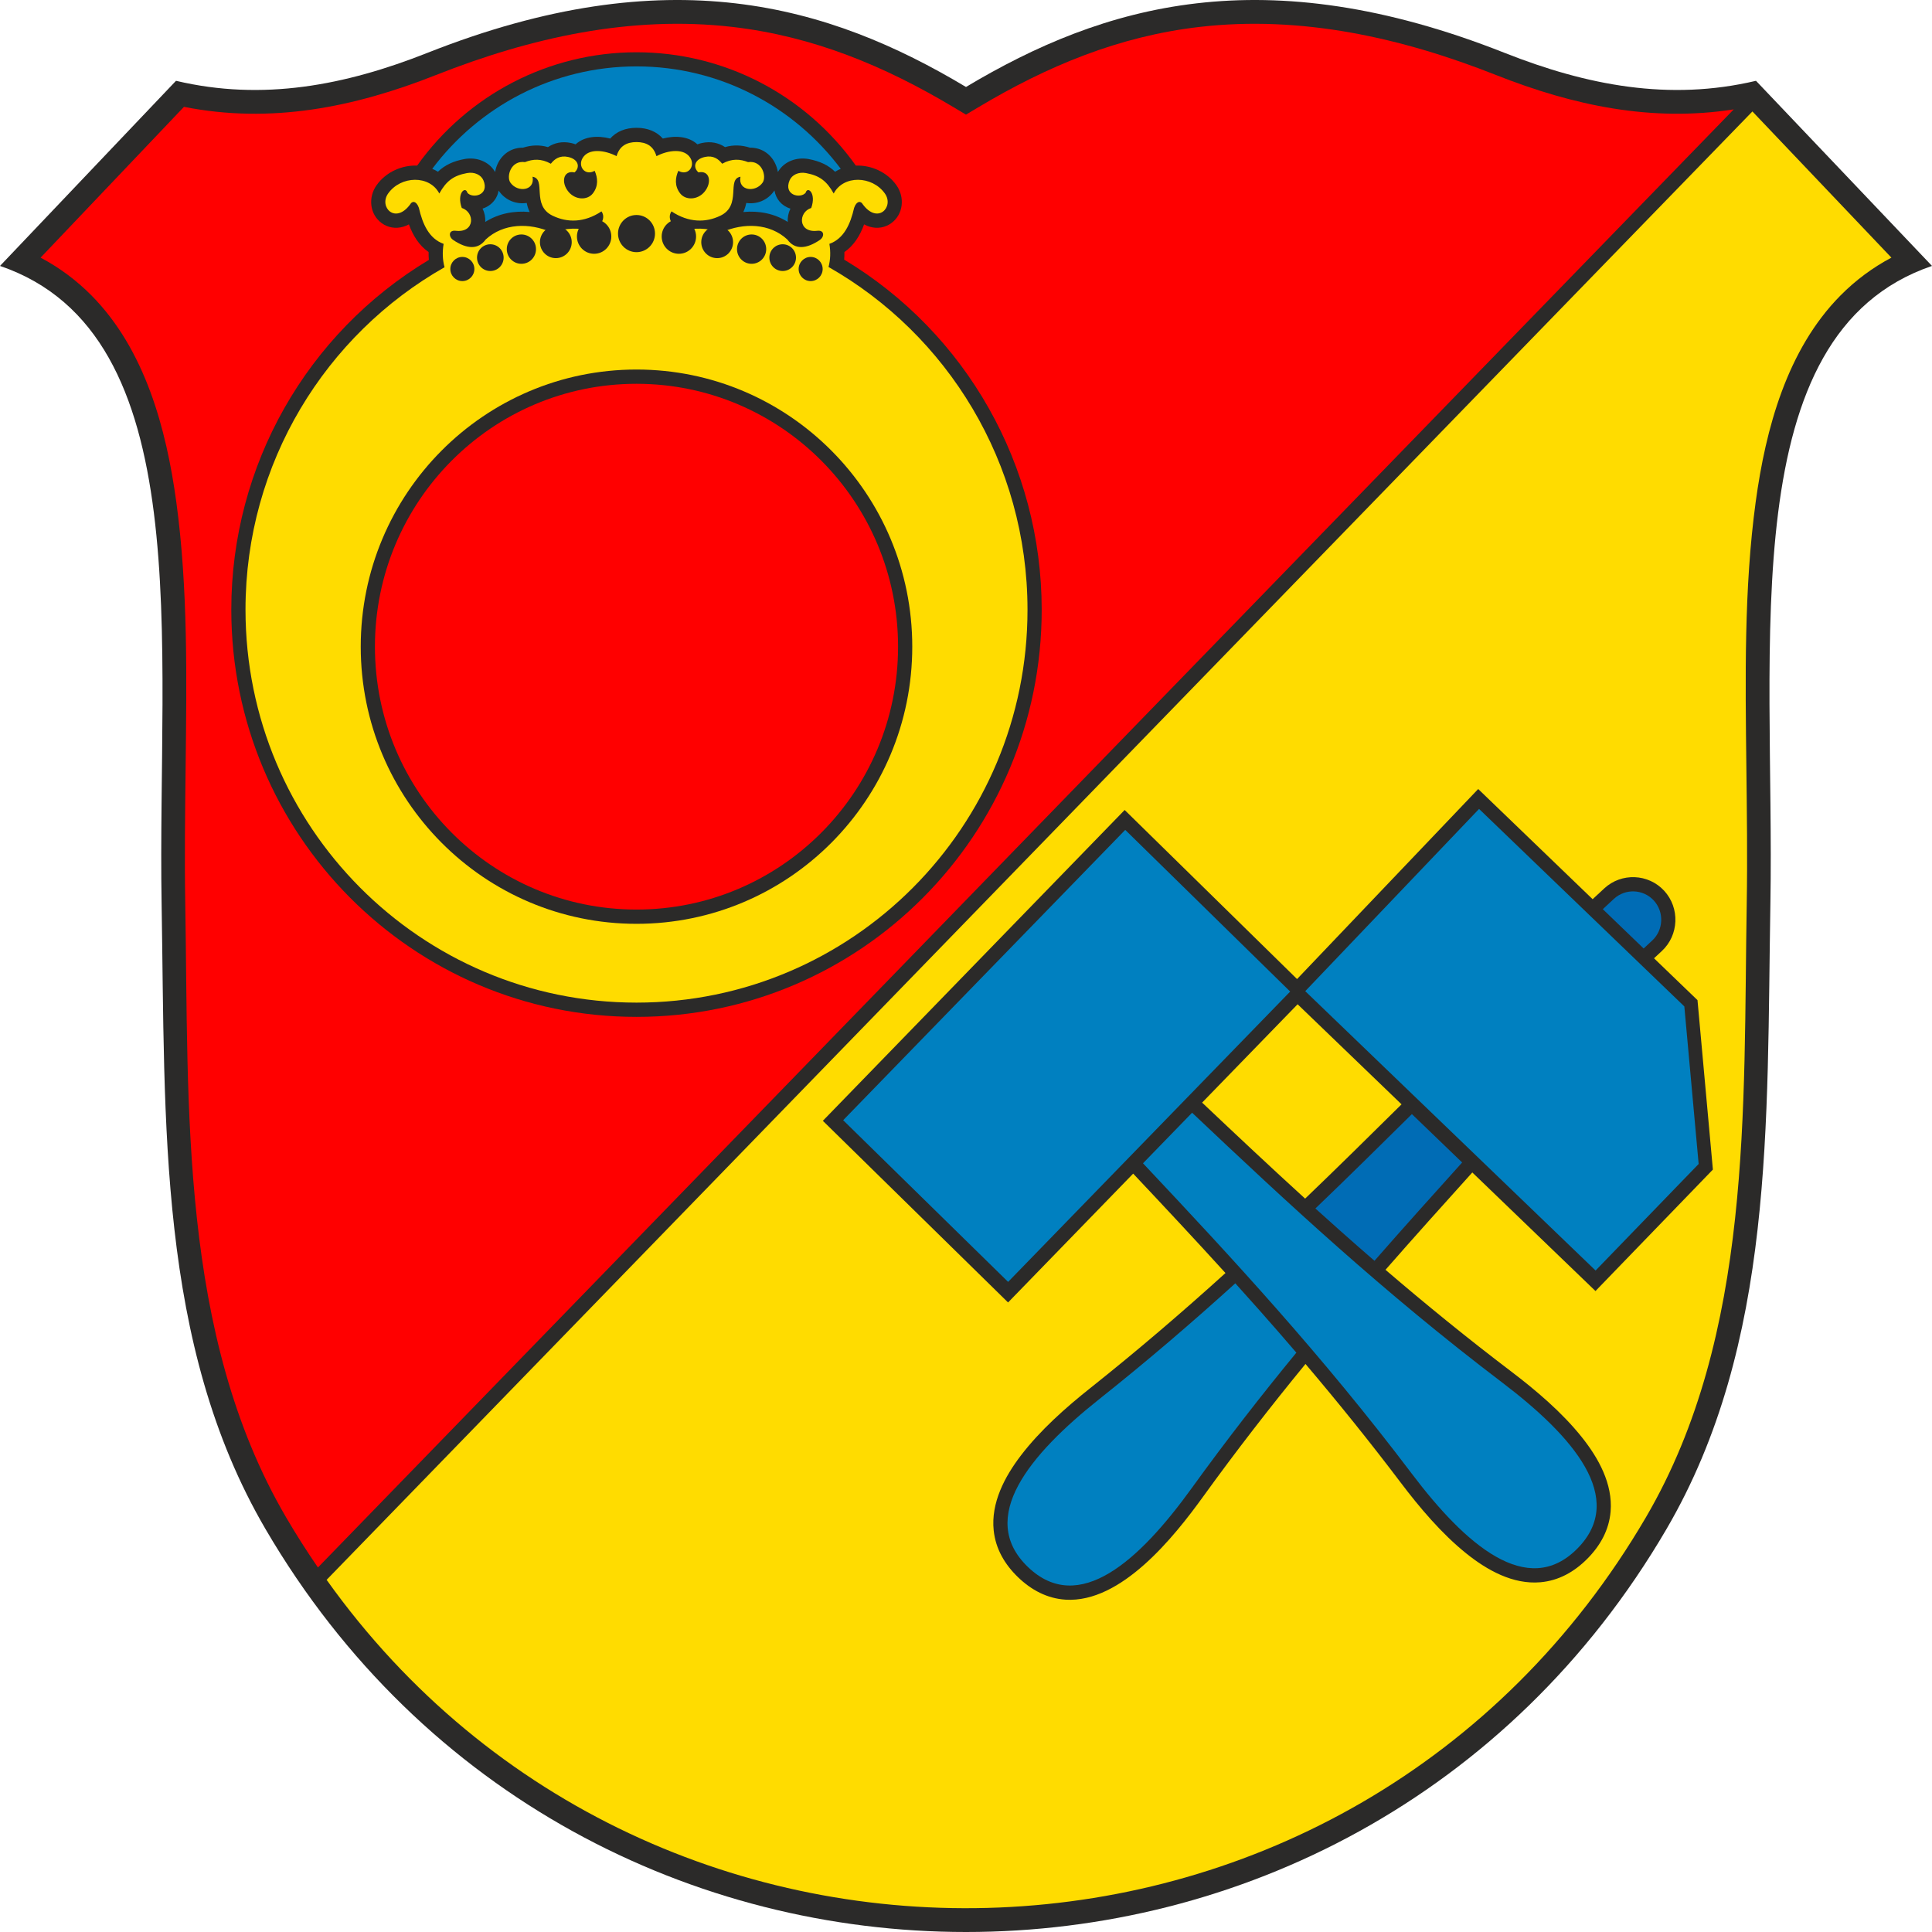 <?xml version="1.0" encoding="UTF-8" standalone="no"?>
<svg
   xmlns:dc="http://purl.org/dc/elements/1.1/"
   xmlns:cc="http://creativecommons.org/ns#"
   xmlns:rdf="http://www.w3.org/1999/02/22-rdf-syntax-ns#"
   xmlns:svg="http://www.w3.org/2000/svg"
   xmlns="http://www.w3.org/2000/svg"
   xml:space="preserve"
   width="1000"
   height="1000"
   version="1.1"
   style="clip-rule:evenodd;fill-rule:evenodd;image-rendering:optimizeQuality;shape-rendering:geometricPrecision;text-rendering:geometricPrecision"
   viewBox="0 0 26458.302 26458.306"
   id="svg57">
 <defs
   id="defs4"><style
   type="text/css"
   id="style2">
   <![CDATA[
    .fil0 {fill:#2B2A29}
    .fil2 {fill:#FFD500}
    .fil1 {fill:#D3202C}
    .fil3 {fill:#006CB5}
   ]]>
  </style>
  
  
 
   
   
   
   
   
   
   
   
   
   
   
   
   
   
   
   
   
   
   
   
   
   
   
   
  </defs>
 <g
   id="g5203"><path
     style="fill:#2b2a29;stroke-width:1.366"
     id="path7"
     d="m 22821.616,20941.182 c 1483.029,-2537.445 1371.964,-5563.258 1423.525,-8566.901 61.017,-3553.95 -516.849,-7801.275 2213.166,-8732.547 L 24047.904,1106.562 c -1187.876,281.351 -2318.237,62.474 -3441.58,-382.155 C 17309.194,-580.653 15114.11,63.749 13229.153,1191.071 11344.197,63.749 9149.113,-580.653 5851.969,724.407 4728.653,1169.036 3598.279,1387.913 2410.403,1106.562 L 0,3641.734 c 2730.029,931.272 2152.149,5178.597 2213.18,8732.547 51.561,3003.643 -59.519,6029.456 1423.511,8566.901 4299.311,7356.167 14885.614,7356.167 19184.925,0 z"
     class="fil0" /><path
     style="fill:#ff0000;stroke-width:1.366;fill-opacity:1"
     id="path9"
     d="m 23743.294,1497.838 c -1118.901,175.083 -2192.386,-49.642 -3255.68,-470.511 C 19194.573,515.527 17818.889,207.267 16425.342,369.011 15320.789,497.218 14343.544,903.447 13394.819,1470.86 l -165.666,99.065 -165.651,-99.065 C 12114.749,903.447 11137.518,497.218 10032.965,369.011 8639.418,207.267 7263.734,515.527 5970.693,1027.327 4845.564,1472.668 3709.018,1698.502 2519.343,1463.26 L 555.969,3528.249 c 255.502,135.684 488.929,307.767 697.216,518.236 732.263,740.003 1024.214,1822.338 1161.292,2827.628 161.468,1183.892 141.479,2426.191 127.867,3619.944 -7.14,624.71 -15.997,1249.886 -5.273,1874.596 48.086,2799.541 -82.478,5907.138 1378.954,8407.635 139.203,238.186 285.683,467.813 438.009,690.114 z"
     class="fil1" /><path
     style="fill:#2b2a29;stroke-width:1.366"
     id="path11"
     d="m 11720.643,2267.736 c 208.56,-7.628 426.577,86.768 555.874,269.026 116.693,164.497 96.568,398.137 -71.291,519.743 -85.027,61.584 -190.587,78.113 -291.039,49.56 -28.383,-8.066 -55.253,-19.323 -80.652,-33.154 -55.24,152.049 -138.372,288.253 -269.673,379.06 0.818,34.619 -0.231,69.184 -3.256,103.639 1673.739,1005.66 2704.589,2821.685 2705.215,4793.415 0.981,3081.618 -2483.411,5576.952 -5549.089,5576.952 -3064.588,0 -5549.09,-2496.909 -5549.09,-5576.897 0,-1972.428 1031.749,-3784.633 2705.57,-4789.8 -3.27,-35.66 -4.428,-71.457 -3.584,-107.309 -131.3,-90.807 -214.446,-227.012 -269.7,-379.06 -25.358,13.845 -52.229,25.088 -80.625,33.154 -100.451,28.553 -206.025,12.024 -291.038,-49.56 -167.859,-121.606 -187.998,-355.246 -71.291,-519.743 129.284,-182.258 347.3,-276.654 555.874,-269.026 692.802,-971.958 1805.925,-1551.888 3003.885,-1551.888 1197.973,0 2311.123,579.916 3003.911,1551.888 z M 8716.732,12456.174 v 0 c 1978.43,0 3582.132,-1611.746 3582.132,-3600.087 0,-1988.328 -1603.702,-3600.087 -3582.132,-3600.087 -1978.417,0 -3582.105,1611.76 -3582.105,3600.087 0,1988.341 1603.688,3600.087 3582.105,3600.087 z"
     class="fil0" /><path
     style="fill:#ffdc00;stroke-width:1.366;fill-opacity:1"
     id="path13"
     d="M 25902.351,3528.249 23998.877,1526.268 4473.002,21635.528 c 4468.982,6269.408 14069.906,5983.744 18069.281,-859.24 1461.432,-2500.497 1330.894,-5608.094 1378.953,-8407.635 10.724,-624.71 1.881,-1249.886 -5.273,-1874.596 -13.599,-1193.752 -33.602,-2436.051 127.867,-3619.944 137.077,-1005.29 429.029,-2087.626 1161.305,-2827.628 208.287,-210.469 441.728,-382.552 697.216,-518.236 z"
     class="fil2" /><path
     style="fill:#2b2a29;stroke-width:1.366"
     id="path15"
     d="m 19193.837,15123.51 -1423.375,-1370.383 -1307.785,1346.842 c 467.141,441.808 935.536,882.027 1410.689,1314.92 l 6.581,-6.313 c 442.056,-424.115 878.307,-854.228 1313.89,-1285.066 z m 969.124,933.025 v 0 c -398.671,442.232 -796.66,885.067 -1188.926,1333.051 558.967,479.249 1129.952,943.447 1716.702,1388.939 344.752,261.74 700.255,563.249 971.441,902.747 227.472,284.802 425.949,639.5 394.814,1017.328 -20.943,254.112 -141.82,469.566 -318.808,647.922 -176.975,178.355 -391.04,300.427 -643.83,322.16 -375.86,32.318 -729.306,-166.168 -1013.327,-394.015 -338.525,-271.6 -639.496,-628.092 -900.871,-973.834 -418.482,-553.595 -853.411,-1093.113 -1301.762,-1621.729 -485.454,592.049 -954.34,1197.025 -1402.677,1817.996 -399.188,552.884 -1122.266,1458.383 -1883.798,1409.85 -253.212,-16.145 -469.879,-133.452 -650.724,-307.849 -180.831,-174.398 -306.408,-387.127 -332.884,-640.719 -39.393,-377.047 151.235,-736.045 372.427,-1025.805 263.677,-345.399 612.503,-654.701 951.423,-924 634.387,-504.063 1249.847,-1030.516 1850.414,-1574.717 -416.452,-458.35 -839.485,-910.552 -1264.031,-1361.522 l -1713.378,1764.575 -2536.484,-2487.679 4133.223,-4256.746 2360.927,2315.486 2480.74,-2602.603 1567.238,1508.874 159.043,-147.707 c 234.586,-217.878 604.056,-203.225 820.859,32.551 216.763,235.763 202.21,607.099 -32.389,824.963 l -107.019,99.38 595.471,573.288 210.768,2320.265 -1607.899,1663.443 z"
     class="fil0" /><polygon
     style="fill:#0080c0;fill-opacity:1"
     id="polygon17"
     points="16031.61,12709.73 13114.42,9915.17 14860.89,8092.07 16923.37,10067.82 17067.22,11643.69 "
     class="fil3"
     transform="matrix(1.363,0,0,1.369,0,-0.012)" /><path
     style="fill:#006cb5;stroke-width:1.366"
     id="path19"
     d="m 22509.253,12989.378 117.157,-108.788 c 156.127,-145.01 165.801,-392.015 21.529,-548.926 -144.259,-156.923 -390.045,-166.66 -546.186,-21.664 L 21950,12450.956 Z"
     class="fil3" /><path
     style="fill:#0080c0;stroke-width:1.366;fill-opacity:1"
     id="path21"
     d="m 21600.561,21208.578 c 683.645,-688.937 -60.173,-1540.124 -1026.98,-2274.184 -1628.242,-1236.246 -2946.696,-2465.042 -4248.091,-3695.934 l -672.444,692.552 c 1225.906,1302.061 2449.769,2621.788 3681.875,4251.638 733.039,969.658 1581.995,1714.878 2265.64,1025.928 z"
     class="fil3" /><path
     style="fill:#006cb5;stroke-width:1.366"
     id="path23"
     d="m 18822.991,17266.392 c 400.101,-457.036 800.325,-902.213 1200.848,-1346.486 l -688.196,-662.575 c -435.624,430.893 -872.243,861.527 -1321.479,1292.544 110.929,100.42 222.267,200.403 334.042,299.865 157.38,140.025 315.606,278.927 474.785,416.652 z"
     class="fil3" /><path
     style="fill:#0080c0;stroke-width:1.366;fill-opacity:1"
     id="path25"
     d="m 14075.779,21458.158 c 698.566,673.654 1531.02,-90.15 2242.612,-1075.775 478.505,-662.726 956.738,-1275.809 1435.011,-1857.985 -164.575,-192.2 -330.88,-383.018 -498.807,-572.589 -111.816,-126.262 -224.258,-251.908 -337.231,-377.034 -581.763,527.302 -1196.229,1055.919 -1864.64,1587.028 -950.51,755.258 -1675.51,1622.701 -976.945,2296.355 z"
     class="fil3" /><polygon
     style="fill:#0080c0;fill-opacity:1"
     id="polygon27"
     points="8471.67,11205.97 10129,12823.29 12963.1,9919.07 11305.76,8301.76 "
     class="fil3"
     transform="matrix(1.363,0,0,1.369,0,-0.012)" /><path
     style="fill:#ffdc00;stroke-width:1.366;fill-opacity:1"
     id="path29"
     d="m 8716.732,1945.685 c -131.709,0.616 -231.765,50.738 -272.984,192.803 -161.237,-83.933 -383.068,-111.691 -465.179,25.882 -69.466,116.361 36.191,249.347 165.079,174.699 42.472,93.943 54.545,207.99 -25.099,310.027 -75.175,96.354 -237.842,90.684 -331.521,-20.692 -107.618,-127.974 -75.243,-300.29 81.17,-267.438 80.012,-70.102 55.158,-180.656 -88.528,-211.592 -112.619,-23.924 -183.829,25.924 -236.112,92.93 -132.677,-74.593 -248.184,-63.967 -354.168,-22.24 -196.201,-27.786 -255.461,198.664 -200.807,279.16 96.172,141.682 342.79,116.06 304.092,-78.948 195.111,31.744 -22.197,391.125 276.131,534.245 200.48,96.162 432.64,96.984 668.316,-59.639 59.873,86.507 0.164,184.395 -100.805,270.902 -241.031,-49.628 -346.36,-46.67 -587.391,14.845 -299.95,-132.151 -655.112,-125.249 -898.187,99.859 -100.274,138.614 -254.316,134.027 -444.127,6.162 -64.519,-43.466 -66.917,-137.889 33.588,-126.057 267.22,31.47 263.895,-255.811 83.841,-312.273 -73.444,-202.17 50.471,-305.097 76.442,-208.25 71.945,84.576 306.163,33.168 219.393,-171.056 -30.727,-72.347 -120.004,-118.155 -224.339,-98.764 -186.99,34.729 -284.757,109.774 -379.349,279.913 -132.159,-254.51 -526.046,-246.554 -700.977,0 -129.815,183.012 97.194,426.333 302.539,148.31 25.59,-49.711 85.081,-48.793 118.669,47.985 50.92,222.315 138.481,421.13 338.798,493.354 -18.995,113.663 -14.28,220.192 12.713,319.983 -1627.206,923.384 -2725.914,2677.305 -2725.914,4689.283 0,2972.159 2397.404,5381.561 5354.714,5381.561 2957.338,0 5355.641,-2406.718 5354.714,-5381.561 -0.64,-2012.717 -1099.497,-3769.624 -2724.987,-4692.652 26.203,-98.832 30.604,-204.238 11.814,-316.614 200.302,-72.224 287.863,-271.039 338.784,-493.354 33.602,-96.778 93.093,-97.696 118.696,-47.985 205.331,278.023 432.34,34.702 302.511,-148.31 -174.917,-246.554 -568.818,-254.51 -700.977,0 -94.578,-170.139 -192.358,-245.184 -379.335,-279.913 -104.334,-19.391 -193.612,26.416 -224.325,98.764 -86.77,204.224 147.434,255.633 219.379,171.056 25.971,-96.847 149.859,6.08 76.456,208.25 -180.055,56.462 -183.407,343.743 83.827,312.273 100.519,-11.832 98.121,82.591 33.602,126.057 -189.824,127.864 -343.867,132.452 -444.141,-6.162 -243.088,-225.108 -598.25,-232.01 -898.2,-99.859 -241.031,-61.515 -346.36,-64.473 -587.391,-14.845 -100.969,-86.507 -160.678,-184.395 -100.805,-270.902 235.689,156.623 467.849,155.801 668.329,59.639 298.315,-143.12 81.007,-502.502 276.132,-534.245 -38.712,195.008 207.919,220.63 304.078,78.948 54.654,-80.496 -4.592,-306.946 -200.793,-279.16 -105.997,-41.727 -221.505,-52.354 -354.168,22.24 -52.283,-67.007 -123.493,-116.854 -236.112,-92.93 -143.7,30.936 -168.54,141.49 -88.528,211.592 156.413,-32.853 188.775,139.464 81.157,267.438 -93.665,111.376 -256.333,117.046 -331.507,20.692 -79.658,-102.037 -67.572,-216.084 -25.113,-310.027 128.902,74.648 234.572,-58.338 165.107,-174.699 -82.124,-137.574 -303.956,-109.815 -465.179,-25.882 -41.246,-142.065 -141.288,-192.187 -273.025,-192.803 z m 0,10705.839 v 0 c -2085.695,0 -3776.494,-1699.267 -3776.494,-3795.437 0,-2096.157 1690.799,-3795.437 3776.494,-3795.437 2085.722,0 3776.507,1699.28 3776.507,3795.437 0,2096.17 -1690.785,3795.437 -3776.507,3795.437 z"
     class="fil2" /><path
     style="fill:#0080c0;stroke-width:1.366;fill-opacity:1"
     id="path31"
     d="m 8716.732,909.24 c 1143.251,0 2158.376,550.788 2797.368,1402.619 -26.939,11.161 -53.005,24.445 -77.954,39.919 -94.034,-90.397 -208.737,-144.982 -362.861,-173.617 -163.036,-30.292 -337.49,31.798 -420.377,177.616 -7.412,-44.507 -21.761,-87.726 -41.655,-126.427 -68.62,-133.424 -195.86,-208.606 -340.201,-206.895 -115.821,-37.235 -229.762,-40.48 -341.618,-7.819 -90.054,-60.077 -197.155,-81.783 -316.096,-56.325 -21.366,4.574 -42.35,10.654 -62.625,18.186 -124.201,-112.992 -307.362,-121.88 -473.641,-79.071 -86.294,-97.751 -211.653,-147.078 -360.34,-147.078 -148.66,0 -274.033,49.341 -360.313,147.078 -166.292,-42.809 -349.439,-33.921 -473.641,79.071 -20.289,-7.532 -41.273,-13.612 -62.639,-18.186 -118.928,-25.458 -226.042,-3.752 -316.083,56.325 -111.87,-32.661 -225.81,-29.416 -341.632,7.819 -144.34,-1.712 -271.567,73.47 -340.187,206.895 -19.894,38.7 -34.242,81.92 -41.655,126.427 -82.887,-145.818 -257.355,-207.908 -420.363,-177.616 -154.151,28.635 -268.855,83.221 -362.888,173.617 -24.936,-15.475 -51.002,-28.758 -77.941,-39.919 C 6558.41,1460.042 7573.495,909.24 8716.732,909.24 Z M 10606.103,2608.384 v 0 c -0.205,0.315 -0.436,0.63 -0.627,0.945 -94.973,139.861 -249.193,191.05 -385.112,169.81 -9.116,44.575 -22.688,86.042 -40.729,124.222 212.43,-20.117 426.304,20.432 608.648,136.204 -4.388,-63.788 8.993,-126.426 36.408,-182.368 -123.574,-38.851 -199.594,-134.479 -218.588,-248.813 z m -3777.829,1.315 v 0 c -11.746,69.8 -46.097,134.753 -107.128,185.805 -33.098,27.676 -71.578,48.245 -112.469,61.419 27.47,56.01 40.919,118.758 36.518,182.642 182.343,-115.772 396.231,-156.321 608.647,-136.204 -18.041,-38.18 -31.585,-79.647 -40.728,-124.222 -135.783,21.213 -289.866,-29.854 -384.84,-169.44 z"
     class="fil3" /><path
     style="fill:#2b2a29;stroke-width:1.366"
     id="path33"
     d="m 6714.987,3345.155 c -100.656,0 -182.316,81.865 -182.316,183.012 0,101.16 81.661,183.231 182.316,183.231 100.642,0 182.098,-82.07 182.098,-183.231 0,-101.147 -81.456,-183.012 -182.098,-183.012 z"
     class="fil0" /><path
     style="fill:#2b2a29;stroke-width:1.366"
     id="path35"
     d="m 7611.975,3097.465 c -120.059,0 -217.54,97.969 -217.54,218.85 0,120.88 97.481,218.85 217.54,218.85 120.263,0 217.744,-97.97 217.744,-218.85 0,-120.88 -97.481,-218.85 -217.744,-218.85 z"
     class="fil0" /><path
     style="fill:#2b2a29;stroke-width:1.366"
     id="path37"
     d="m 7140.378,3210.923 c -110.357,0 -200.03,89.917 -200.03,200.828 0,111.116 89.673,201.033 200.03,201.033 110.561,0 200.016,-89.917 200.016,-201.033 0,-110.911 -89.455,-200.828 -200.016,-200.828 z"
     class="fil0" /><path
     style="fill:#2b2a29;stroke-width:1.366"
     id="path39"
     d="m 10293.208,3210.923 c 110.371,0 199.826,89.917 199.826,200.828 0,111.116 -89.455,201.033 -199.826,201.033 -110.548,0 -200.016,-89.917 -200.016,-201.033 0,-110.911 89.468,-200.828 200.016,-200.828 z"
     class="fil0" /><path
     style="fill:#2b2a29;stroke-width:1.366"
     id="path41"
     d="m 8716.786,2944.361 c 139.912,0 253.226,113.869 253.226,254.469 0,140.6 -113.314,254.483 -253.226,254.483 -139.898,0 -253.212,-113.882 -253.212,-254.483 0,-140.6 113.314,-254.469 253.212,-254.469 z"
     class="fil0" /><path
     style="fill:#2b2a29;stroke-width:1.366"
     id="path43"
     d="m 8136.536,3002.248 c -130.197,0 -235.485,106.035 -235.485,236.666 0,130.631 105.288,236.666 235.485,236.666 129.979,0 235.267,-106.036 235.267,-236.666 0,-130.631 -105.288,-236.666 -235.267,-236.666 z"
     class="fil0" /><path
     style="fill:#2b2a29;stroke-width:1.366"
     id="path45"
     d="m 11101.777,3518.621 c 90.749,0 164.384,74.018 164.384,165.414 0,91.191 -73.635,165.414 -164.384,165.414 -90.927,0 -164.576,-74.224 -164.576,-165.414 0,-91.396 73.649,-165.414 164.576,-165.414 z"
     class="fil0" /><path
     style="fill:#2b2a29;stroke-width:1.366"
     id="path47"
     d="m 6331.809,3518.621 c -90.967,0 -164.589,74.018 -164.589,165.414 0,91.191 73.621,165.414 164.589,165.414 90.927,0 164.575,-74.224 164.575,-165.414 0,-91.396 -73.649,-165.414 -164.575,-165.414 z"
     class="fil0" /><path
     style="fill:#2b2a29;stroke-width:1.366"
     id="path49"
     d="m 9821.407,3097.465 c 120.263,0 217.744,97.969 217.744,218.85 0,120.88 -97.481,218.85 -217.744,218.85 -120.277,0 -217.771,-97.97 -217.771,-218.85 0,-120.88 97.494,-218.85 217.771,-218.85 z"
     class="fil0" /><path
     style="fill:#2b2a29;stroke-width:1.366"
     id="path51"
     d="m 10718.613,3345.155 c 100.642,0 182.302,81.865 182.302,183.012 0,101.16 -81.66,183.231 -182.302,183.231 -100.669,0 -182.33,-82.07 -182.33,-183.231 0,-101.147 81.661,-183.012 182.33,-183.012 z"
     class="fil0" /><path
     style="fill:#2b2a29;stroke-width:1.366"
     id="path53"
     d="m 9297.064,3002.248 c 130.197,0 235.471,106.035 235.471,236.666 0,130.631 -105.275,236.666 -235.471,236.666 -129.992,0 -235.499,-106.036 -235.499,-236.666 0,-130.631 105.506,-236.666 235.499,-236.666 z"
     class="fil0" /></g>
</svg>